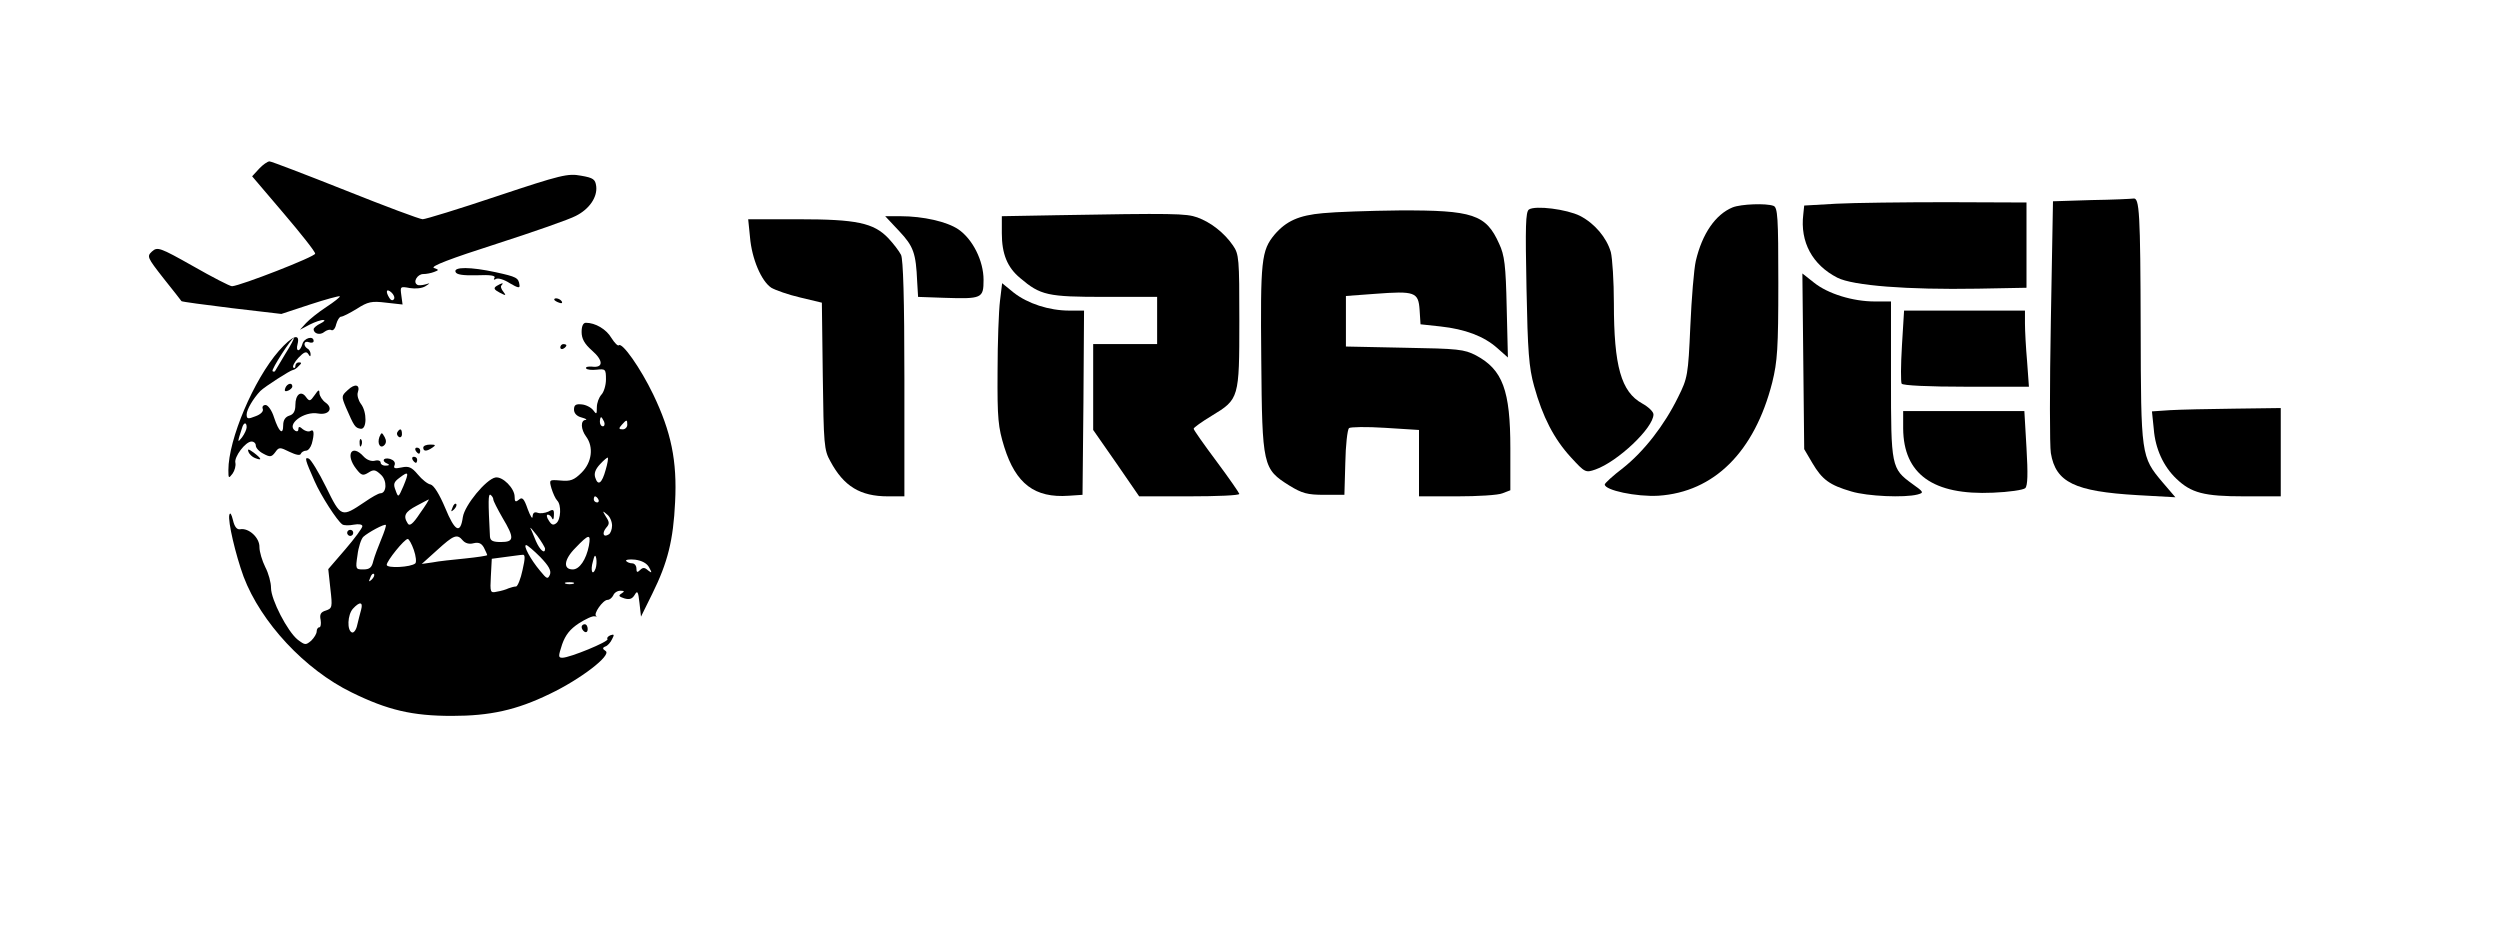 <?xml version="1.0" standalone="no"?>
<!DOCTYPE svg PUBLIC "-//W3C//DTD SVG 20010904//EN"
 "http://www.w3.org/TR/2001/REC-SVG-20010904/DTD/svg10.dtd">
<svg version="1.0" xmlns="http://www.w3.org/2000/svg"
 width="821pt" height="304pt" viewBox="0 0 821 304"
 preserveAspectRatio="xMidYMid meet">

<g transform="translate(0,304) scale(0.1,-0.1)"
fill="#000000" stroke="none">
<path d="M851 2486 l-23 -25 103 -121 c57 -67 104 -126 104 -133 0 -10 -244
-105 -273 -107 -7 0 -65 30 -128 66 -110 62 -117 64 -135 48 -17 -16 -16 -19
38 -88 31 -39 58 -73 59 -75 2 -2 76 -12 166 -23 l162 -19 94 31 c52 17 96 29
98 27 2 -2 -18 -18 -44 -35 -26 -17 -56 -41 -67 -53 l-20 -22 32 17 c18 9 38
16 45 15 7 0 3 -5 -9 -11 -13 -6 -23 -15 -23 -19 0 -15 21 -21 35 -9 8 6 18 9
23 6 6 -3 13 5 16 19 4 14 11 25 16 25 6 0 29 12 52 26 36 23 48 26 96 20 l54
-6 -4 30 c-4 29 -4 30 28 24 18 -3 40 -1 51 6 17 11 17 11 0 6 -11 -3 -23 -4
-27 -1 -15 9 1 35 20 35 10 0 26 3 36 7 16 6 16 7 -1 13 -13 5 55 31 205 79
124 40 241 81 261 92 44 22 71 61 67 97 -3 23 -9 28 -50 35 -43 8 -65 3 -275
-67 -125 -42 -236 -76 -245 -76 -9 0 -124 43 -254 95 -131 52 -243 95 -249 95
-6 0 -22 -11 -34 -24z m443 -428 c-4 -6 -10 -5 -15 3 -14 22 -10 33 6 19 8 -7
12 -17 9 -22z"/>
<path d="M6869 2383 l-127 -4 -7 -392 c-4 -216 -4 -412 0 -435 16 -96 78 -126
284 -138 l125 -7 -42 49 c-71 84 -71 88 -72 507 -1 380 -4 429 -24 425 -6 -1
-68 -4 -137 -5z"/>
<path d="M6030 2371 l-105 -6 -3 -29 c-11 -91 30 -166 112 -208 51 -26 229
-40 461 -36 l160 3 0 140 0 140 -260 1 c-143 0 -307 -2 -365 -5z"/>
<path d="M5690 2359 c-56 -23 -100 -86 -121 -176 -6 -26 -14 -123 -18 -215 -7
-160 -9 -170 -40 -232 -46 -94 -113 -179 -181 -233 -33 -25 -60 -50 -60 -54 0
-19 104 -41 176 -37 183 12 316 144 374 372 17 69 20 112 20 327 0 216 -2 248
-16 253 -24 9 -106 6 -134 -5z"/>
<path d="M5021 2352 c-11 -8 -12 -55 -8 -258 4 -209 8 -261 25 -322 28 -101
65 -173 121 -234 46 -50 48 -51 80 -40 74 26 191 137 191 181 0 9 -17 25 -37
36 -69 38 -93 122 -93 329 0 72 -5 148 -10 168 -14 48 -53 94 -101 119 -44 22
-147 35 -168 21z"/>
<path d="M4345 2340 c-80 -7 -121 -26 -159 -70 -44 -53 -47 -84 -44 -410 3
-352 5 -360 93 -415 41 -25 58 -30 114 -30 l66 0 3 105 c1 58 7 109 12 114 4
4 58 5 119 1 l111 -7 0 -109 0 -109 124 0 c69 0 136 4 150 10 l26 10 0 138 c0
190 -25 258 -113 305 -39 20 -58 22 -234 25 l-193 4 0 83 0 83 95 7 c132 10
143 6 147 -53 l3 -47 65 -7 c82 -9 143 -32 187 -71 l35 -31 -4 164 c-3 139 -7
172 -25 210 -43 96 -86 110 -327 109 -99 -1 -212 -5 -251 -9z"/>
<path d="M3458 2333 l-168 -3 0 -56 c0 -68 18 -112 60 -147 67 -57 90 -62 278
-62 l172 0 0 -77 0 -78 -105 0 -105 0 0 -141 0 -141 76 -109 75 -109 165 0
c90 0 164 3 164 8 -1 4 -34 52 -75 107 -41 55 -75 103 -75 107 0 4 27 23 60
43 89 54 90 57 90 311 0 206 -1 219 -21 248 -29 42 -73 76 -117 92 -37 13 -76
14 -474 7z"/>
<path d="M2953 2281 c47 -50 55 -72 59 -166 l3 -50 85 -3 c125 -4 130 -2 130
59 0 63 -36 134 -83 166 -37 25 -115 43 -190 43 l-50 0 46 -49z"/>
<path d="M2463 2261 c6 -71 37 -144 70 -166 14 -8 56 -23 95 -32 l71 -17 3
-240 c3 -225 4 -244 25 -281 44 -82 98 -115 189 -115 l54 0 0 386 c0 265 -4
392 -11 407 -6 12 -25 37 -42 55 -48 50 -104 62 -295 62 l-165 0 6 -59z"/>
<path d="M1496 2147 c3 -9 24 -12 69 -11 45 2 63 -1 59 -8 -4 -7 -2 -8 5 -4 6
4 27 -2 45 -14 27 -16 34 -17 32 -6 -3 24 -10 27 -78 42 -83 18 -139 18 -132
1z"/>
<path d="M5922 1854 l3 -289 27 -46 c32 -54 56 -72 128 -93 53 -16 174 -21
217 -10 22 6 21 8 -17 35 -69 50 -70 57 -70 344 l0 255 -53 0 c-72 0 -154 25
-200 62 l-38 30 3 -288z"/>
<path d="M1631 2101 c-11 -7 -9 -12 10 -22 21 -11 22 -10 12 3 -7 8 -10 18 -6
21 9 10 1 8 -16 -2z"/>
<path d="M3284 2052 c-4 -31 -8 -136 -8 -232 -1 -156 2 -183 22 -248 38 -121
100 -168 212 -160 l45 3 3 303 2 302 -48 0 c-67 0 -137 23 -183 59 l-38 31 -7
-58z"/>
<path d="M1820 2056 c0 -2 7 -7 16 -10 8 -3 12 -2 9 4 -6 10 -25 14 -25 6z"/>
<path d="M6246 1905 c-4 -64 -4 -120 -1 -125 4 -6 89 -10 212 -10 l206 0 -6
83 c-4 45 -7 101 -7 125 l0 42 -199 0 -198 0 -7 -115z"/>
<path d="M1910 1950 c0 -22 9 -39 34 -61 38 -33 38 -58 0 -53 -13 1 -22 -1
-19 -6 2 -4 18 -6 35 -4 28 3 30 2 30 -32 0 -19 -7 -42 -15 -50 -8 -9 -15 -27
-15 -42 0 -23 -1 -24 -12 -9 -7 9 -24 18 -38 19 -19 2 -25 -2 -25 -17 0 -12 9
-22 25 -26 14 -4 19 -7 13 -8 -17 -1 -16 -31 2 -55 25 -34 19 -84 -15 -118
-25 -25 -37 -29 -69 -26 -38 3 -38 3 -30 -26 5 -16 13 -34 19 -40 14 -14 12
-62 -3 -74 -10 -8 -16 -6 -25 9 -7 10 -8 19 -3 19 5 0 12 -6 14 -12 3 -7 6 -3
6 10 1 19 -2 21 -18 12 -11 -5 -27 -7 -35 -4 -11 4 -16 0 -17 -12 0 -11 -7 0
-16 24 -12 35 -18 41 -29 31 -11 -9 -14 -7 -14 10 0 27 -39 67 -63 63 -31 -6
-101 -91 -107 -130 -8 -57 -26 -48 -58 30 -19 45 -37 74 -48 77 -9 1 -28 16
-42 33 -20 24 -30 28 -53 23 -23 -5 -28 -3 -23 8 3 9 -3 16 -15 20 -23 6 -29
-8 -8 -16 7 -3 5 -6 -5 -6 -10 -1 -18 4 -18 10 0 6 -9 9 -19 6 -12 -3 -27 3
-37 14 -39 43 -61 6 -24 -41 17 -22 22 -23 40 -12 17 11 23 10 41 -7 21 -19
19 -61 -2 -61 -6 0 -29 -13 -52 -29 -76 -51 -77 -51 -126 49 -24 49 -50 91
-57 94 -15 6 -12 -4 19 -74 21 -48 74 -130 91 -142 5 -4 23 -4 38 -1 16 3 28
1 28 -5 0 -6 -25 -40 -56 -76 l-56 -65 7 -65 c7 -60 6 -64 -15 -71 -17 -5 -21
-13 -17 -31 2 -13 0 -24 -4 -24 -5 0 -9 -6 -9 -13 0 -8 -8 -21 -18 -31 -18
-15 -20 -15 -44 3 -34 27 -88 132 -88 170 0 18 -8 48 -19 69 -10 20 -19 50
-19 65 1 31 -35 64 -63 59 -11 -2 -19 8 -24 30 -5 20 -9 27 -12 17 -5 -21 20
-129 47 -203 57 -150 201 -305 355 -380 118 -58 199 -77 329 -77 125 0 212 19
321 72 101 48 204 127 184 141 -11 7 -11 11 -1 15 7 2 17 13 22 24 8 15 7 17
-5 13 -8 -3 -13 -9 -10 -13 5 -8 -124 -61 -148 -61 -14 0 -14 4 -1 44 11 31
26 50 55 69 22 14 45 25 52 23 6 -1 9 -1 5 1 -11 6 22 53 37 53 7 0 15 7 19
15 3 8 13 15 23 15 14 0 15 -2 4 -9 -11 -7 -9 -10 9 -16 17 -5 26 -2 34 11 9
16 12 12 16 -26 l5 -45 37 75 c51 103 69 176 75 301 7 136 -13 231 -72 354
-42 87 -102 172 -113 161 -3 -3 -14 8 -24 24 -17 29 -53 50 -84 50 -9 0 -14
-11 -14 -30z m74 -295 c3 -8 1 -15 -4 -15 -6 0 -10 7 -10 15 0 8 2 15 4 15 2
0 6 -7 10 -15z m76 -10 c0 -8 -7 -15 -15 -15 -13 0 -14 3 -3 15 16 18 18 18
18 0z m-71 -148 c-12 -44 -25 -54 -34 -26 -5 14 0 28 16 45 12 13 24 23 25 21
2 -2 -1 -20 -7 -40z m-664 -53 c-17 -39 -17 -39 -26 -14 -8 20 -6 27 13 41 30
23 32 19 13 -27z m295 -44 c0 -5 14 -32 30 -60 40 -67 39 -80 -5 -80 -26 0
-35 4 -36 18 -6 117 -6 141 2 137 5 -4 9 -10 9 -15z m345 0 c3 -5 1 -10 -4
-10 -6 0 -11 5 -11 10 0 6 2 10 4 10 3 0 8 -4 11 -10z m-586 -46 c-23 -35 -34
-43 -40 -33 -16 25 -9 38 29 58 20 11 38 20 40 21 2 0 -11 -21 -29 -46z m631
-40 c0 -12 -5 -26 -11 -29 -17 -11 -23 3 -9 21 12 13 12 19 0 37 -12 20 -12
21 3 8 10 -7 17 -24 17 -37z m-758 -45 c-10 -24 -22 -56 -26 -71 -5 -22 -12
-28 -33 -28 -25 0 -26 1 -19 47 3 26 12 53 19 60 15 14 70 44 74 39 2 -2 -5
-23 -15 -47z m538 -31 c0 -19 -17 -5 -30 25 -7 17 -15 37 -18 42 -2 6 7 -5 22
-24 14 -19 26 -39 26 -43z m-270 27 c8 -9 21 -13 35 -9 17 4 26 0 34 -14 6
-12 11 -23 11 -25 0 -2 -33 -7 -72 -11 -40 -4 -89 -9 -108 -13 l-35 -5 50 45
c55 50 66 55 85 32z m414 -17 c-9 -46 -31 -78 -53 -78 -33 0 -29 33 9 71 44
46 51 47 44 7z m-575 -14 c7 -20 9 -40 5 -44 -14 -13 -94 -17 -94 -5 0 13 58
85 69 85 4 0 13 -16 20 -36z m415 -23 c28 -29 37 -45 32 -58 -7 -16 -10 -15
-32 12 -32 38 -57 85 -46 85 4 0 25 -18 46 -39z m-58 -43 c-6 -29 -16 -53 -21
-54 -6 0 -17 -3 -25 -6 -8 -4 -25 -9 -38 -11 -22 -5 -23 -3 -20 51 l3 57 45 6
c25 3 50 7 56 7 9 2 9 -11 0 -50z m240 5 c-10 -26 -18 -8 -9 23 5 21 8 24 11
11 2 -10 1 -25 -2 -34z m176 3 c10 -18 9 -19 -4 -9 -11 10 -17 10 -26 1 -9 -9
-12 -8 -12 5 0 9 -6 17 -14 17 -8 0 -17 4 -20 8 -2 4 11 6 30 4 22 -3 39 -12
46 -26z m-911 -39 c-10 -9 -11 -8 -5 6 3 10 9 15 12 12 3 -3 0 -11 -7 -18z
m662 -14 c-7 -2 -19 -2 -25 0 -7 3 -2 5 12 5 14 0 19 -2 13 -5z m-697 -85 c-4
-13 -9 -36 -13 -51 -3 -15 -11 -26 -17 -24 -17 6 -15 58 3 78 22 24 34 23 27
-3z"/>
<path d="M916 1888 c-83 -95 -166 -291 -166 -392 0 -28 1 -28 14 -11 7 10 11
26 9 35 -5 19 33 70 53 70 8 0 14 -6 14 -13 0 -8 11 -20 25 -27 22 -12 27 -11
39 5 12 17 15 17 47 1 21 -10 35 -13 37 -6 2 5 10 10 17 10 7 0 15 10 19 23 9
33 7 49 -4 42 -6 -4 -17 -1 -25 5 -11 10 -15 10 -15 1 0 -7 -4 -9 -10 -6 -32
20 28 66 75 57 35 -6 51 17 24 36 -10 7 -19 21 -20 30 0 14 -3 13 -16 -6 -14
-20 -17 -21 -28 -6 -16 23 -35 9 -35 -26 0 -20 -6 -31 -20 -35 -13 -4 -20 -15
-20 -31 0 -35 -14 -23 -30 25 -7 23 -20 41 -28 41 -8 0 -12 -6 -9 -13 3 -8 -7
-18 -24 -24 -25 -10 -29 -9 -29 6 0 16 22 53 45 77 14 14 98 68 107 69 4 0 13
6 19 13 10 9 10 12 1 12 -7 0 -12 -5 -12 -12 0 -6 -3 -8 -7 -5 -3 4 4 18 17
32 18 19 26 22 32 13 6 -10 8 -10 8 -1 0 6 -4 15 -10 18 -16 10 -12 28 5 21 8
-3 15 -1 15 4 0 19 -32 10 -37 -10 -3 -11 -9 -20 -13 -20 -5 0 -6 8 -3 19 10
39 -17 29 -61 -21z m21 -10 c-17 -29 -33 -55 -34 -57 -2 -2 -5 -2 -8 0 -5 5
62 109 70 109 2 0 -10 -24 -28 -52z m-127 -241 c0 -7 -7 -22 -15 -33 -16 -20
-16 -18 0 31 5 18 15 20 15 2z"/>
<path d="M1840 1899 c0 -5 5 -7 10 -4 6 3 10 8 10 11 0 2 -4 4 -10 4 -5 0 -10
-5 -10 -11z"/>
<path d="M937 1766 c-4 -10 -1 -13 9 -9 7 3 14 9 14 14 0 14 -17 10 -23 -5z"/>
<path d="M1142 1759 c-21 -19 -21 -21 -6 -57 27 -62 30 -67 48 -70 21 -4 22
55 1 82 -8 11 -13 28 -10 37 9 26 -9 31 -33 8z"/>
<path d="M7126 1693 l-59 -4 6 -58 c5 -65 32 -123 74 -163 49 -47 91 -58 223
-58 l120 0 0 145 0 145 -152 -2 c-84 -1 -179 -3 -212 -5z"/>
<path d="M6250 1633 c1 -150 98 -220 295 -211 52 2 100 9 106 15 8 8 9 47 4
132 l-7 121 -199 0 -199 0 0 -57z"/>
<path d="M1305 1621 c-3 -5 -1 -12 5 -16 5 -3 10 1 10 9 0 18 -6 21 -15 7z"/>
<path d="M1246 1605 c-8 -22 3 -40 16 -27 7 7 7 16 1 27 -9 16 -10 16 -17 0z"/>
<path d="M1181 1584 c0 -11 3 -14 6 -6 3 7 2 16 -1 19 -3 4 -6 -2 -5 -13z"/>
<path d="M1390 1570 c0 -13 11 -13 30 0 12 8 11 10 -7 10 -13 0 -23 -4 -23
-10z"/>
<path d="M816 1556 c3 -8 13 -17 21 -20 25 -10 23 -3 -3 17 -18 13 -22 14 -18
3z"/>
<path d="M1365 1560 c3 -5 8 -10 11 -10 2 0 4 5 4 10 0 6 -5 10 -11 10 -5 0
-7 -4 -4 -10z"/>
<path d="M1355 1530 c3 -5 8 -10 11 -10 2 0 4 5 4 10 0 6 -5 10 -11 10 -5 0
-7 -4 -4 -10z"/>
<path d="M1486 1373 c-6 -14 -5 -15 5 -6 7 7 10 15 7 18 -3 3 -9 -2 -12 -12z"/>
<path d="M1140 1290 c0 -5 5 -10 10 -10 6 0 10 5 10 10 0 6 -4 10 -10 10 -5 0
-10 -4 -10 -10z"/>
<path d="M1910 981 c0 -6 5 -13 10 -16 6 -3 10 1 10 9 0 9 -4 16 -10 16 -5 0
-10 -4 -10 -9z"/>
</g>
</svg>
